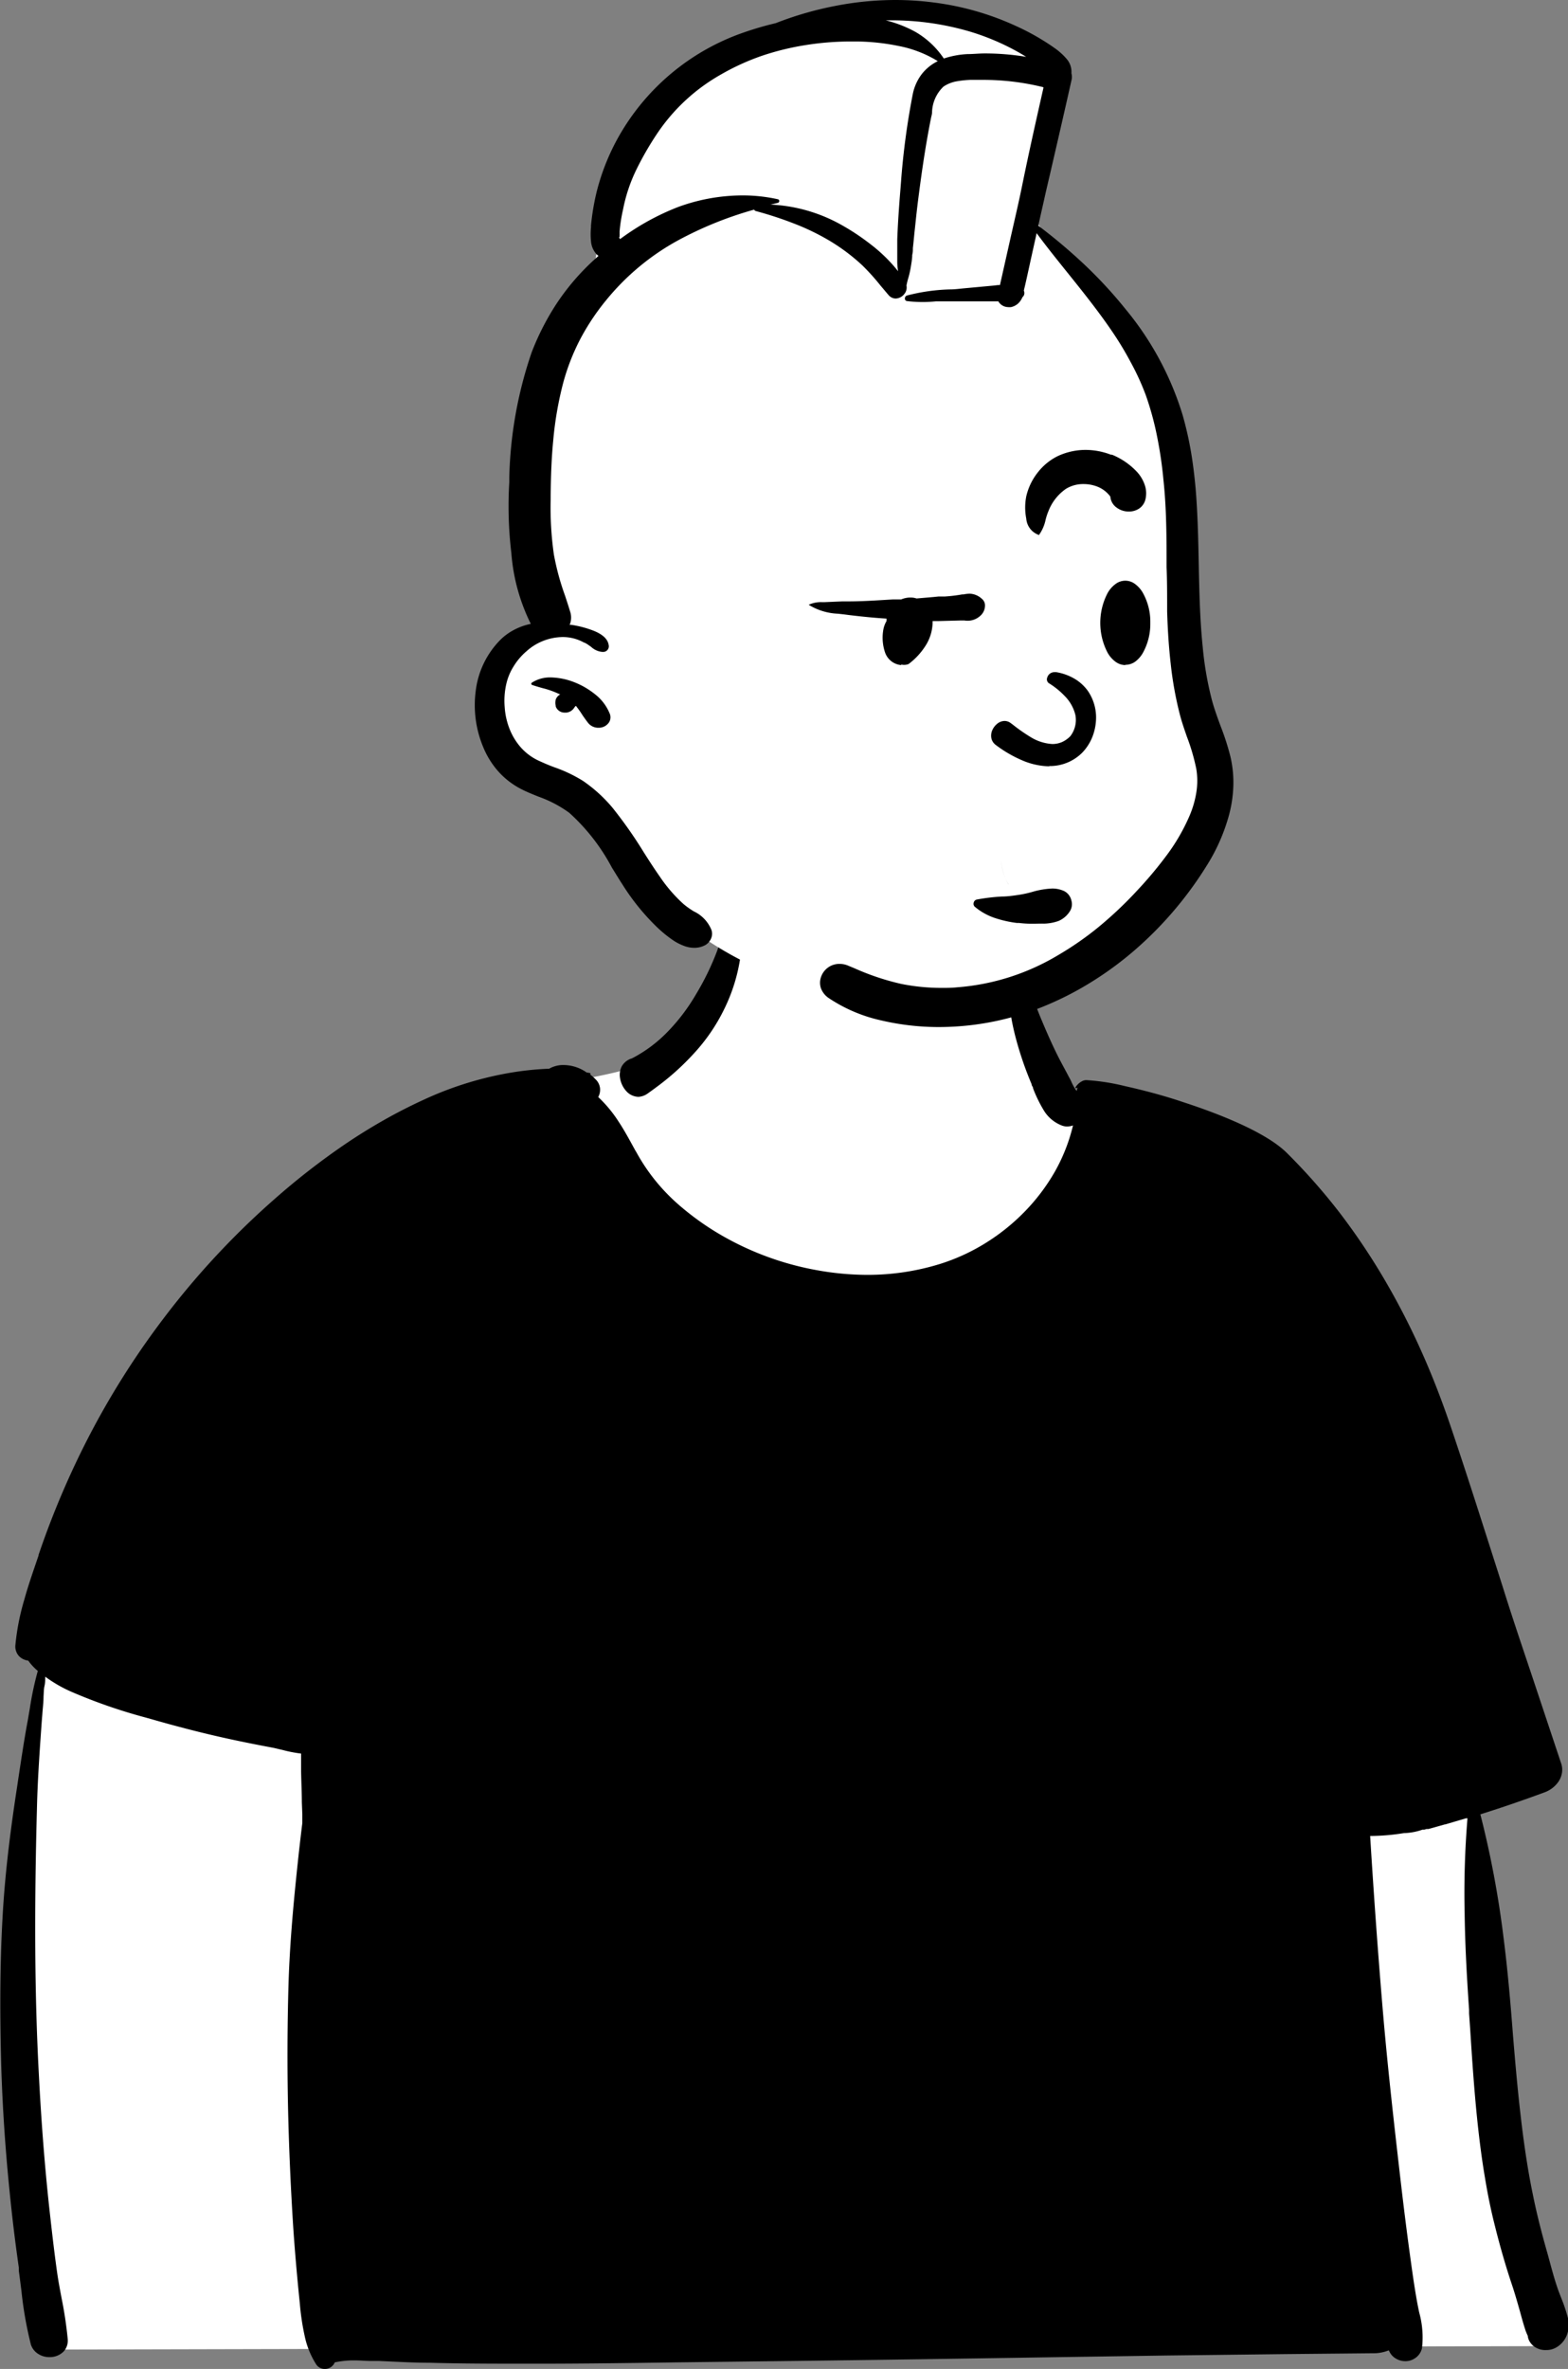 <svg xmlns="http://www.w3.org/2000/svg" viewBox="0 0 166.75 251.79"><rect x="0" y="0" width="166.75" height="251.79" fill="#808080" stroke="none"/><defs><style>.cls-1{fill:#fff;}.cls-2{fill:none;}</style></defs><g id="Livello_2" data-name="Livello 2"><g id="Livello_1-2" data-name="Livello 1"><g id="bust-53"><g id="Tee_2-2" data-name="Tee 2-2"><path id="_Background-101" data-name=" Background-101" class="cls-1" d="M4.22,249.73l-1.9-38.39,2.11-37.45,151.37,12,.16,1c1.26,8.22,2.22,15.22,2.86,20.8a128.12,128.12,0,0,1,1,12.83v.18a44.57,44.57,0,0,0,.34,5c.22,1.89.56,4,1,6.33.89,4.63,2.25,10.2,4,16.54l.23.79Zm82.12-85.28c-13.16,0-28.54-.14-45.73-.4.23-7.49.66-14.19,1.27-19.9.3-2.86.65-5.53,1-7.94s.84-4.64,1.33-6.6a45.78,45.78,0,0,1,1.61-5.27,22.82,22.82,0,0,1,1.89-3.92,10.8,10.8,0,0,1,2.17-2.59,6,6,0,0,1,2.45-1.25l.62-.13c2.6-.57,4.94-1,7-1.38,5.92-1.08,9.83-1.8,12.35-4.4A11.24,11.24,0,0,0,74,108.41a18.33,18.33,0,0,0,1.23-2.66,51,51,0,0,0,1.66-5.83h0c.32-1.32.62-2.57,1-3.76a3.61,3.61,0,0,1,1.6-1.76,15,15,0,0,1,3.32-1.49,28.77,28.77,0,0,1,4.5-1,36.68,36.68,0,0,1,5.13-.39c.53,0,1.07,0,1.59,0a29.17,29.17,0,0,1,8.54,1.8,16.11,16.11,0,0,1,3,1.44,3.05,3.05,0,0,1,1.34,1.39c.22.78.47,2.06.78,3.69a88.21,88.21,0,0,0,2.58,10.88,23.51,23.51,0,0,0,2.15,4.87,9.25,9.25,0,0,0,1.35,1.76,5.12,5.12,0,0,0,1.57,1.12c2.1.92,5.06,1.18,8.19,1.46a43.49,43.49,0,0,1,7.62,1.11,11.44,11.44,0,0,1,3.12,1.32,7.32,7.32,0,0,1,1.24,1,6.43,6.43,0,0,1,1,1.24c.86,1.48,2.23,4.12,3.76,7.26,1.65,3.39,3.4,7.17,4.91,10.63,1.79,4.1,3.23,7.66,4.27,10.58,1.2,3.4,1.82,5.79,1.82,7.09,0,.36-.34.7-1,1a14.66,14.66,0,0,1-3,.87A101.16,101.16,0,0,1,135,163.37c-5.38.36-12.2.63-20.27.8S97.09,164.45,86.34,164.45Z"/><path id="_Ink-191" data-name=" Ink-191" d="M34.51,251.79a1.09,1.09,0,0,1-.9-.51,9.08,9.08,0,0,1-1.22-3.05,25.55,25.55,0,0,1-.5-3.35l-.08-.78c-.27-2.7-.47-5.08-.62-7.28-.28-4.38-.47-8.72-.56-12.91-.09-4.37-.07-8.72.05-12.93.14-4.69.59-9.27,1-13.13.16-1.51.32-2.85.47-4.08v-.92l-.05-1.31c0-1-.06-2.16-.08-3.28v-1.88a14.12,14.12,0,0,1-2-.39c-.37-.08-.71-.17-1-.23-1.4-.26-2.87-.55-4.36-.87-2.75-.59-5.58-1.31-8.64-2.19l-.61-.17a56.67,56.67,0,0,1-7.8-2.71,14.42,14.42,0,0,1-2.8-1.61c0,.33,0,.66-.08,1s-.07.74-.1,1.1c0,.64-.09,1.29-.13,1.92h0c-.06.7-.11,1.43-.16,2.15l-.09,1.29c-.13,2-.27,4.26-.32,6.47-.3,11.07-.24,20.06.2,28.31.26,5.08.62,9.7,1.1,14.13.23,2.07.5,4.52.84,6.92.13.93.31,1.86.48,2.77a42.26,42.26,0,0,1,.65,4.33,1.72,1.72,0,0,1-.42,1.32,2.07,2.07,0,0,1-1.53.61,2.15,2.15,0,0,1-1.2-.35,1.82,1.82,0,0,1-.77-1,40.32,40.32,0,0,1-1-5.68c-.09-.7-.18-1.44-.28-2.15L2,241c-.36-2.51-.7-5.22-1-8.29-.48-4.77-.79-9.6-.9-14.34S0,208.75.26,204c.21-4,.68-8.33,1.5-13.7l.08-.52c.07-.49.15-1,.22-1.47.23-1.52.47-3.08.74-4.62l.14-.76c.08-.44.15-.89.23-1.33a33,33,0,0,1,.85-4l-.16-.14A6,6,0,0,1,3,176.5a1.63,1.63,0,0,1-1-.5,1.52,1.52,0,0,1-.36-1.18A25.17,25.17,0,0,1,2.59,170c.44-1.59,1-3.16,1.51-4.67l0-.07.14-.4a91.54,91.54,0,0,1,3.81-9.35,86.68,86.68,0,0,1,9.2-15.19,85.57,85.57,0,0,1,12.09-13,75.57,75.57,0,0,1,7.45-5.77c1.33-.9,2.68-1.73,4-2.48s2.8-1.51,4.2-2.15a36.44,36.44,0,0,1,8.82-2.82,32.07,32.07,0,0,1,4.59-.51A3,3,0,0,1,60,113.2a4.31,4.31,0,0,1,2.4.8l.07,0h0l.31.06a.08.08,0,0,1,0,.08.09.09,0,0,1,0,.08h0a4.44,4.44,0,0,1,.56.5,1.54,1.54,0,0,1,.47.94,1.62,1.62,0,0,1-.19.94,13.94,13.94,0,0,1,2.17,2.62c.63.95,1.19,2,1.74,3v0l.16.27a20.37,20.37,0,0,0,2.17,3.19,20.64,20.64,0,0,0,2.73,2.72,29,29,0,0,0,4.32,3,31.35,31.35,0,0,0,10,3.61,30.15,30.15,0,0,0,5.28.49,26,26,0,0,0,7.78-1.16,21.19,21.19,0,0,0,4.84-2.22,22,22,0,0,0,4.17-3.35,21,21,0,0,0,3.2-4.24,18.87,18.87,0,0,0,1.93-4.91,1.9,1.9,0,0,1-.63.11,1.52,1.52,0,0,1-.55-.1,3.86,3.86,0,0,1-1.92-1.6,14.36,14.36,0,0,1-1.14-2.33c0-.13-.1-.26-.16-.38l0-.08a36.32,36.32,0,0,1-1.71-5,27,27,0,0,1-.83-5.28,16.35,16.35,0,0,1,0-2.1l0-.58v-.08a1.57,1.57,0,0,1,.45-1.3l0,0h0a1.43,1.43,0,0,1,.69,1h0l.06.16c.15.44.32.89.49,1.32h0c.09.25.19.5.28.76l.31.84h0c.4,1.09.81,2.22,1.27,3.32s1.12,2.65,1.89,4.16c.36.7.74,1.38,1.06,2,.09.15.17.31.26.5h0a4.74,4.74,0,0,0,.57,1,1.7,1.7,0,0,1,.1-.37l-.13.07h0a.11.11,0,0,1-.09,0,.17.17,0,0,1,0-.1,1.77,1.77,0,0,1,.69-.64.93.93,0,0,1,.57-.11,22.73,22.73,0,0,1,4,.63c1.93.43,4.12,1,6.18,1.7,3.07,1,8.58,3,11,5.37a64.47,64.47,0,0,1,5.64,6.38,70,70,0,0,1,4.71,7,77.22,77.22,0,0,1,3.86,7.45c1.13,2.49,2.16,5.12,3.09,7.82,1.43,4.2,2.81,8.5,4.14,12.66v0c.52,1.62,1.06,3.31,1.6,5,1,3.21,2.11,6.46,3.16,9.6h0c1,3,2,6,3,9a2.09,2.09,0,0,1,.09,1,2.35,2.35,0,0,1-.33.88,3.06,3.06,0,0,1-1.49,1.19c-2.33.86-4.63,1.65-6.86,2.35a103.76,103.76,0,0,1,2.46,13.07c.44,3.42.74,6.91,1,10.29h0c.23,2.8.48,5.7.81,8.54.36,3.18.79,6,1.3,8.45.44,2.2,1,4.33,1.51,6.12l.13.46c.07.27.15.54.21.78h0c.25.92.51,1.86.83,2.77.11.32.24.64.36.95a17.09,17.09,0,0,1,.7,2.09,3.16,3.16,0,0,1-.1,1.8,2.6,2.6,0,0,1-1.17,1.36,2.08,2.08,0,0,1-1.06.26,2,2,0,0,1-1-.22,1.76,1.76,0,0,1-.74-.69,1.42,1.42,0,0,1-.2-.61c-.09-.18-.16-.36-.23-.54l-.07-.22-.07-.22c-.16-.52-.31-1.06-.45-1.58-.24-.85-.48-1.69-.75-2.53l-.14-.42c-.67-2-1.27-4.11-1.77-6.12-.42-1.64-.77-3.33-1.07-5.17-.28-1.63-.51-3.34-.72-5.22-.39-3.5-.63-7.07-.85-10.52h0l-.12-1.72,0-.39c-.28-4.08-.43-7.22-.47-10.18a96.74,96.74,0,0,1,.3-10.17l-.08,0-.08,0-2.2.65h0l-.05,0-1.45.41-.3.08-.21,0-.22.07-.2,0a6.39,6.39,0,0,1-1.84.36h-.1a23,23,0,0,1-3.62.31c.4,6.48.83,12.4,1.31,18.13.53,6.33,1.26,12.69,1.89,18.16.37,3.21.74,6.13,1.13,8.94.23,1.68.44,3.09.7,4.5.06.3.12.62.19.93a9.89,9.89,0,0,1,.29,3.79h0a1.73,1.73,0,0,1-.84,1.12,1.78,1.78,0,0,1-.93.25,1.93,1.93,0,0,1-.94-.24,1.7,1.7,0,0,1-.7-.68l-.12-.23a4.37,4.37,0,0,1-1.75.31l-9.28.09-12.66.15-12.59.19h0c-8.9.14-18.11.28-27.16.39l-5,.06-7.31.09h0c-4.89.07-9.93.14-14.9.14h-.15c-4.16,0-7.65,0-11.18-.1-1.7,0-3.4-.1-5.41-.19h-.32l-.49,0c-.58,0-1.17-.06-1.75-.06a9.59,9.59,0,0,0-2.14.21A1.14,1.14,0,0,1,34.51,251.79ZM67.9,116.58a1.8,1.8,0,0,1-1.3-.61,2.7,2.7,0,0,1-.66-1.38,2,2,0,0,1,.18-1.25,1.82,1.82,0,0,1,1.09-.85,14.68,14.68,0,0,0,3.87-2.91A20.47,20.47,0,0,0,74,105.71a28.08,28.08,0,0,0,2.25-4.61c.27-.75.5-1.51.71-2.25h0c.26-.87.52-1.76.86-2.62a.13.13,0,0,1,.1-.07s0,0,.07,0a8.17,8.17,0,0,1,.74,2.69,12.32,12.32,0,0,1,0,2.91A18.5,18.5,0,0,1,77,107.29a19.49,19.49,0,0,1-3,4.45,27.1,27.1,0,0,1-3.9,3.59c-.38.29-.78.58-1.2.88A1.89,1.89,0,0,1,67.9,116.58Z"/></g><g id="Mohawk"><path id="_Background-102" data-name=" Background-102" class="cls-1" d="M124.89,54c.1-5.3-.39-10.74-3-15.48a51,51,0,0,0-9-11.9c-1.41-1.49-3.31-3-3.14-5.27s1.62-7.55,1.84-9.95c.44-4.73-2.94-6-6.9-8.28C100,.43,94.3.74,89.13,2,79.49,4.26,68,8.08,64.39,18.29c-.87,2.52-.65,5.18-.83,7.79a22.33,22.33,0,0,1-2.08,7c-5,11-4.92,23.25-4,35.11a7.64,7.64,0,0,0-5.8,5.44c-1,4.81,4.07,7,7,9.63C62.35,86.44,65,90.55,68.29,94,89.72,117.67,137,106.79,127.18,70,125.85,64.74,124.69,59.45,124.89,54Z"/><path id="_Ink-192" data-name=" Ink-192" d="M100,109.16h-.42a26.89,26.89,0,0,1-5.94-.72,16.35,16.35,0,0,1-5.48-2.34,2.16,2.16,0,0,1-.86-1.07,1.81,1.81,0,0,1,0-1.15,2.05,2.05,0,0,1,2-1.43,2.29,2.29,0,0,1,.93.2l.63.26a26.41,26.41,0,0,0,5,1.67,21.77,21.77,0,0,0,4.27.42c.53,0,1.08,0,1.64-.06a24.46,24.46,0,0,0,10.77-3.43,33.38,33.38,0,0,0,4.24-2.94,41.89,41.89,0,0,0,3.78-3.52l.26-.28A42.39,42.39,0,0,0,124,91a20.65,20.65,0,0,0,2.51-4.31,10.49,10.49,0,0,0,.71-2.44,7.67,7.67,0,0,0,0-2.53,21.52,21.52,0,0,0-1-3.42c-.25-.73-.52-1.49-.72-2.25a37.76,37.76,0,0,1-1-5.5c-.19-1.66-.32-3.49-.38-5.58v-.29c0-1.47,0-3-.06-4.41,0-3,0-6.18-.33-9.23a43.35,43.35,0,0,0-.66-4.55A31.61,31.61,0,0,0,121.85,42a26.8,26.8,0,0,0-1.62-3.53,34.56,34.56,0,0,0-2-3.3c-1.45-2.13-3.1-4.19-4.7-6.18-1.1-1.37-2.24-2.78-3.29-4.21l-.1.47c-.17.75-.34,1.53-.51,2.29l-.24,1.1c-.16.72-.32,1.47-.5,2.2l0,.08a.57.57,0,0,1-.16.67l0,0,0,0a1.92,1.92,0,0,1-.44.65,1.63,1.63,0,0,1-.77.4,2,2,0,0,1-.35,0,1.22,1.22,0,0,1-1-.61l-3.24,0-1.59,0c-.6,0-1.21,0-1.82,0A13.7,13.7,0,0,1,96.45,32a.26.26,0,0,1-.22-.26.33.33,0,0,1,.22-.33,20.16,20.16,0,0,1,4.58-.65c.54,0,1-.07,1.55-.12l3.13-.29.42-.05.21,0,1.09-4.85c.11-.5.23-1,.34-1.5.32-1.4.65-2.84.94-4.27.7-3.45,1.49-6.95,2.25-10.32h0l0-.09a26.49,26.49,0,0,0-6.39-.78c-.36,0-.73,0-1.09,0h-.29a10.61,10.61,0,0,0-1.49.16,3.68,3.68,0,0,0-1.36.55,3.91,3.91,0,0,0-1.22,2.72c0,.2-.06.39-.1.57-.68,3.38-1.13,6.75-1.45,9.31-.12,1-.22,2-.33,3h0c-.05.51-.1,1.05-.16,1.57,0,.24,0,.48-.07.72,0,.44-.09.9-.16,1.34a10.3,10.3,0,0,1-.25,1.1,7.54,7.54,0,0,0-.2.82,1.08,1.08,0,0,1-.23.9,1.21,1.21,0,0,1-.93.48,1,1,0,0,1-.73-.35c-.29-.33-.57-.68-.85-1a23.36,23.36,0,0,0-1.94-2.16,20.58,20.58,0,0,0-3.43-2.59,24.87,24.87,0,0,0-3.85-1.87,38.68,38.68,0,0,0-4.07-1.33.26.26,0,0,1-.17-.15,39.08,39.08,0,0,0-8.06,3.25,25.81,25.81,0,0,0-7.68,6.38A24.64,24.64,0,0,0,61.73,36a23.11,23.11,0,0,0-1.83,4.67,37,37,0,0,0-1.07,6.18c-.18,1.85-.26,3.84-.27,6.27a35.15,35.15,0,0,0,.34,5.8,26.88,26.88,0,0,0,1.19,4.39c.18.55.37,1.12.54,1.69a2,2,0,0,1-.05,1.41l.16,0a10.94,10.94,0,0,1,2.39.63c1,.4,1.51.91,1.6,1.52a.59.59,0,0,1-.11.5.6.6,0,0,1-.44.23h-.12a2,2,0,0,1-1.2-.54l-.4-.28-.28-.16,0,0,0,0-.05,0a4.61,4.61,0,0,0-2.27-.6A5.85,5.85,0,0,0,56,69.21a6.76,6.76,0,0,0-1.37,1.6,6,6,0,0,0-.79,1.9,8,8,0,0,0-.17,2.43,7.7,7.7,0,0,0,.53,2.36,6.67,6.67,0,0,0,1.24,2,5.84,5.84,0,0,0,2,1.42c.5.23,1,.44,1.54.64A15,15,0,0,1,62,83a15.45,15.45,0,0,1,3.16,2.88,46.52,46.52,0,0,1,3.31,4.72c.54.85,1.1,1.72,1.69,2.56a15.93,15.93,0,0,0,2.52,2.92,8.6,8.6,0,0,0,1.11.79,3.72,3.72,0,0,1,1.88,2,1.27,1.27,0,0,1-.05.88,1.48,1.48,0,0,1-.58.68,2.42,2.42,0,0,1-1.21.31,3.06,3.06,0,0,1-1.15-.23,5.34,5.34,0,0,1-1.11-.58,13.31,13.31,0,0,1-1.88-1.56A24,24,0,0,1,66.19,94c-.38-.58-.75-1.2-1.12-1.79a21.19,21.19,0,0,0-4.53-5.82,12.85,12.85,0,0,0-3.28-1.72c-.59-.24-1.2-.48-1.77-.77A8.41,8.41,0,0,1,53,82a9.1,9.1,0,0,1-1.64-2.66,11.55,11.55,0,0,1-.77-5.9,9.3,9.3,0,0,1,2.52-5.33,6,6,0,0,1,1.55-1.16,6.59,6.59,0,0,1,1.79-.64,20.33,20.33,0,0,1-2.07-7.52,42.22,42.22,0,0,1-.22-7.54l0-.49a44,44,0,0,1,2.38-13.31,27.48,27.48,0,0,1,2.58-5.07A24.88,24.88,0,0,1,62.77,28c.27-.26.56-.52.88-.8a1.5,1.5,0,0,1-.23-.2,2.31,2.31,0,0,1-.57-1.35,7.53,7.53,0,0,1,0-1.5h0c0-.06,0-.12,0-.17a25.22,25.22,0,0,1,.57-3.46,23.77,23.77,0,0,1,2.17-5.63A24.43,24.43,0,0,1,79.07,3.46a34.39,34.39,0,0,1,3.43-1A36,36,0,0,1,88.77.64,33.5,33.5,0,0,1,95.25,0a31.64,31.64,0,0,1,4,.26,29.79,29.79,0,0,1,8.83,2.52A25.18,25.18,0,0,1,112,5l.11.08a6.76,6.76,0,0,1,1.32,1.18,2.08,2.08,0,0,1,.51,1.53,1.44,1.44,0,0,1,0,.77c-.74,3.31-1.52,6.67-2.27,9.92h0c-.22.93-.44,1.88-.65,2.82s-.43,1.89-.6,2.69a58,58,0,0,1,4.88,4.11,47.25,47.25,0,0,1,4.4,4.76,32.49,32.49,0,0,1,6.06,11.23,36.71,36.71,0,0,1,.89,3.9c.21,1.23.37,2.52.5,3.95.22,2.65.28,5.36.33,8,.06,2.89.12,5.88.42,8.79a35,35,0,0,0,1,5.75c.25.91.58,1.81.9,2.68a26.44,26.44,0,0,1,1.06,3.3,12.09,12.09,0,0,1,.3,3.06,13.74,13.74,0,0,1-.43,3,19.91,19.91,0,0,1-2.46,5.58,39.23,39.23,0,0,1-7.44,8.75,36.06,36.06,0,0,1-4.63,3.44,33.68,33.68,0,0,1-5.1,2.63A29.49,29.49,0,0,1,100,109.16ZM79,20.77a17.26,17.26,0,0,1,3.73.41.19.19,0,0,1,.13.25.21.21,0,0,1-.13.13l-.76.18-.15,0a16.92,16.92,0,0,1,7.51,2.08A24.49,24.49,0,0,1,92.63,26a16.41,16.41,0,0,1,2.88,2.83,7.16,7.16,0,0,1-.09-.92c0-.91,0-1.8,0-2.47.06-1.6.17-3.3.34-5.35l.06-.78A79.45,79.45,0,0,1,97.07,10a5.18,5.18,0,0,1,1-2.18A4.91,4.91,0,0,1,99.73,6.5a12.37,12.37,0,0,0-4.15-1.61,23.24,23.24,0,0,0-4.4-.48h-.74a30.23,30.23,0,0,0-4.75.38A28.19,28.19,0,0,0,81,5.94a25.2,25.2,0,0,0-4.37,2,20,20,0,0,0-6.74,6.25,33,33,0,0,0-2.25,3.91,17,17,0,0,0-1.38,4.16,16.9,16.9,0,0,0-.37,2.35,1,1,0,0,1,0,.17,2.64,2.64,0,0,1,0,.29c0,.1,0,.16-.06.16h0a.94.94,0,0,0,.12.18A26.21,26.21,0,0,1,72.12,22,20,20,0,0,1,79,20.77ZM94.73,2.16h-.54A13,13,0,0,1,97.37,3.4a9.16,9.16,0,0,1,3,2.82,9.43,9.43,0,0,1,2.52-.47c.6,0,1.22-.07,1.83-.07a27.14,27.14,0,0,1,4.41.36c-.39-.24-.78-.47-1.17-.68a25.45,25.45,0,0,0-4.8-2A29.46,29.46,0,0,0,94.73,2.16ZM63.67,77.35a1.38,1.38,0,0,1-1.14-.53c-.21-.27-.4-.54-.58-.8a9.93,9.93,0,0,0-.71-1,.93.93,0,0,0-.16.18l0,0a1.13,1.13,0,0,1-.84.54H60a1,1,0,0,1-.9-.65V75.1l0-.07a1.42,1.42,0,0,1,0-.68,1,1,0,0,1,.44-.52l.06,0h0a9.48,9.48,0,0,0-1.93-.7c-.35-.1-.71-.2-1.08-.33a.13.13,0,0,1-.09-.11.14.14,0,0,1,.06-.13A3.55,3.55,0,0,1,58.55,72a7.26,7.26,0,0,1,2.52.51,8.37,8.37,0,0,1,2.22,1.29,4.93,4.93,0,0,1,1.53,2,1,1,0,0,1-.07,1A1.3,1.3,0,0,1,63.67,77.35Z"/></g><g id="Suspicious"><path id="_Ink-193" data-name=" Ink-193" d="M109.8,98.18a11.27,11.27,0,0,1-1.42-.08l-.23,0a12.23,12.23,0,0,1-2.38-.54,6.49,6.49,0,0,1-2.11-1.19.42.42,0,0,1-.11-.43.43.43,0,0,1,.32-.33,21.3,21.3,0,0,1,2.65-.32c.6,0,1.23-.09,1.83-.18a11.6,11.6,0,0,0,1.42-.31,8.79,8.79,0,0,1,2.11-.36,3,3,0,0,1,1.31.28,1.49,1.49,0,0,1,.75,1,1.4,1.4,0,0,1-.18,1.16,2.69,2.69,0,0,1-1.17,1,4.93,4.93,0,0,1-1.52.29C110.63,98.16,110.21,98.18,109.8,98.18ZM107.25,94h0a5.35,5.35,0,0,1-.77-2.55h0a5.2,5.2,0,0,0,.77,2.54h0Zm4.34-12.55h0a7.66,7.66,0,0,1-2.63-.53,13.28,13.28,0,0,1-3.09-1.76,1.19,1.19,0,0,1-.44-.69,1.45,1.45,0,0,1,.06-.77,1.81,1.81,0,0,1,.53-.75,1.27,1.27,0,0,1,.81-.32,1.07,1.07,0,0,1,.62.2l.22.16a18.52,18.52,0,0,0,1.93,1.35,4.92,4.92,0,0,0,2.32.74,2.61,2.61,0,0,0,1-.2,2.89,2.89,0,0,0,.91-.64,2.82,2.82,0,0,0,.53-2.26,4.3,4.3,0,0,0-1.13-2,8.41,8.41,0,0,0-1.71-1.38.51.51,0,0,1-.14-.61.77.77,0,0,1,.26-.38.82.82,0,0,1,.5-.17l.18,0a5.64,5.64,0,0,1,2,.73,4.63,4.63,0,0,1,1.36,1.25,5,5,0,0,1,.86,3.32,5.63,5.63,0,0,1-.44,1.75,5.18,5.18,0,0,1-1,1.5A4.85,4.85,0,0,1,111.59,81.42Zm8.08-10.76a1.79,1.79,0,0,1-1.06-.37,3,3,0,0,1-.85-1,6.84,6.84,0,0,1,0-6.23,3,3,0,0,1,.85-1,1.71,1.71,0,0,1,2.12,0,3,3,0,0,1,.85,1,6.28,6.28,0,0,1,.75,3.12,6.35,6.35,0,0,1-.75,3.11,3,3,0,0,1-.85,1A1.79,1.79,0,0,1,119.67,70.66Zm-23.83,0a2,2,0,0,1-1.7-1.29,4.87,4.87,0,0,1-.2-2.48,2.71,2.71,0,0,1,.34-.91l0-.07v-.19c-1.28-.08-2.61-.21-4.08-.39l-.45-.06-.64-.07A6.41,6.41,0,0,1,86,64.28s0,0,0,0a.05.05,0,0,1,0,0,3.12,3.12,0,0,1,1.41-.28h.28l1.88-.08.63,0c1.67,0,3.37-.13,4.8-.21l.73,0h.11a2.51,2.51,0,0,1,.9-.2h.1a1.93,1.93,0,0,1,.63.1l1.75-.15.59-.06.67,0a16.31,16.31,0,0,0,1.83-.22l.14,0a3.72,3.72,0,0,1,.66-.08,2,2,0,0,1,1.3.54.91.91,0,0,1,.34.65,1.46,1.46,0,0,1-.34,1,2,2,0,0,1-1.84.66h-.47l-2.29.06h-.63a4.75,4.75,0,0,1-.72,2.57,7.31,7.31,0,0,1-1.84,2A1.29,1.29,0,0,1,95.84,70.63Zm14.67-13.82h0a2,2,0,0,1-1.37-1.74,6.15,6.15,0,0,1,0-2.38,6.39,6.39,0,0,1,1.18-2.48,6.15,6.15,0,0,1,2.12-1.77,7,7,0,0,1,3-.68,7.53,7.53,0,0,1,2.7.51l.12,0a7.57,7.57,0,0,1,2.65,1.82,3.91,3.91,0,0,1,.81,1.34,2.73,2.73,0,0,1,.1,1.55,1.64,1.64,0,0,1-.66,1,1.94,1.94,0,0,1-1.12.33,2.14,2.14,0,0,1-1.29-.42,1.58,1.58,0,0,1-.67-1.17,3.16,3.16,0,0,0-1.24-1,4,4,0,0,0-1.6-.33,3.5,3.5,0,0,0-1.87.5,5.13,5.13,0,0,0-1.87,2.37,6.2,6.2,0,0,0-.31.95,4.27,4.27,0,0,1-.63,1.49A.06.06,0,0,1,110.51,56.81Z"/></g><g id="_None-61" data-name=" None-61"><rect id="facial-hair_None_background-29" data-name="facial-hair None background-29" class="cls-2" x="67.81" y="74.18" width="59.15" height="48.61"/></g><g id="_None-62" data-name=" None-62"><rect id="accessories_None_background-33" data-name="accessories None background-33" class="cls-2" x="51.76" y="53.68" width="82.82" height="29.17"/></g></g></g></g></svg>